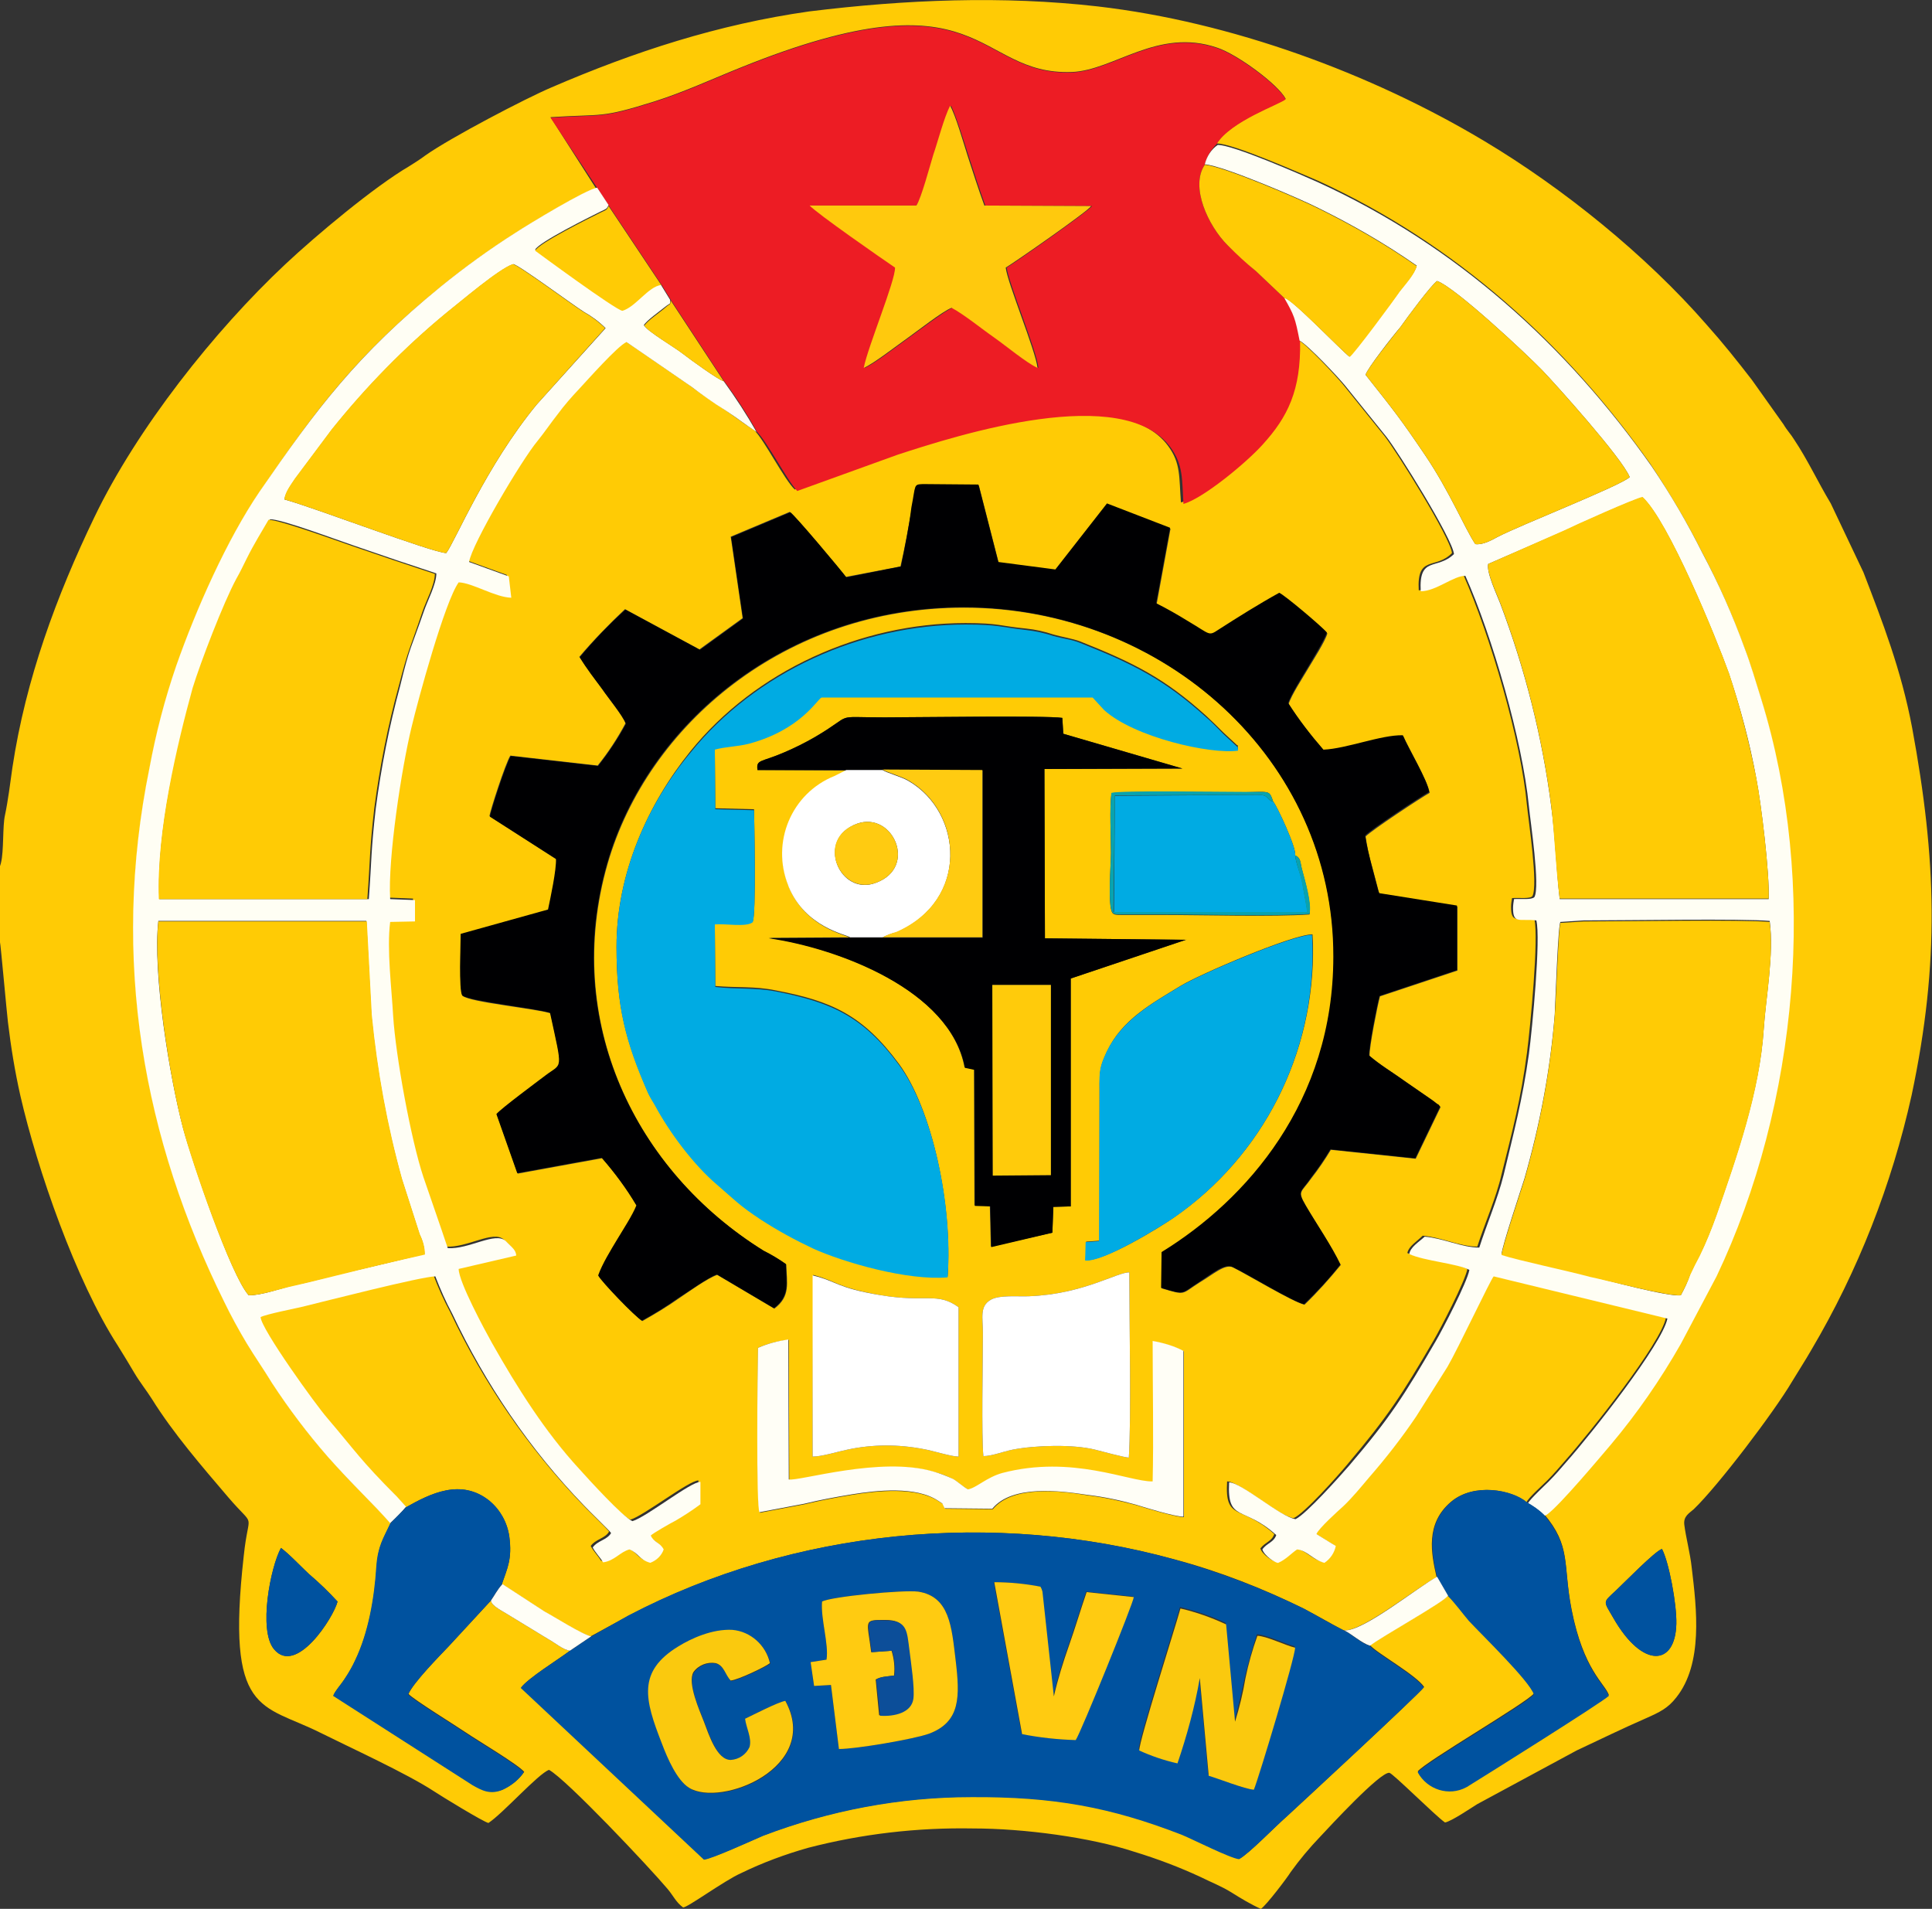 <?xml version="1.0" encoding="utf-8"?>
<svg width="61px" height="60.263px" viewBox="0 0 61 60.263" version="1.1" xmlns:xlink="http://www.w3.org/1999/xlink" xmlns="http://www.w3.org/2000/svg">
  <rect x="0" y="0" width="61" height="60.263" fill="#333333" stroke="none"/>
  <g id="logo-cong-doan">
    <g id="Group" transform="translate(0 0.002)">
      <path d="M23.933 42.551C24.246 42.41 24.576 42.332 24.905 42.3L24.92 46.72C25.25 46.798 27.82 45.983 29.481 46.469C29.701 46.516 29.904 46.595 30.108 46.705C30.249 46.783 30.453 46.971 30.578 47.034C30.829 46.987 31.158 46.657 31.66 46.516C33.854 45.952 35.672 46.814 36.409 46.783C36.44 45.482 36.409 43.711 36.409 42.347C36.738 42.41 37.067 42.504 37.38 42.661L37.38 47.896C37.13 47.896 36.189 47.614 35.892 47.52C35.374 47.378 34.857 47.269 34.34 47.206C33.509 47.065 31.973 46.877 31.346 47.645L29.842 47.629C29.716 47.425 29.857 47.535 29.638 47.394C28.933 46.924 27.679 47.065 26.911 47.19C26.347 47.284 25.923 47.363 25.406 47.488L23.996 47.755C23.886 47.614 23.933 43.256 23.933 42.551L23.933 42.551L23.933 42.551ZM31.049 45.968C31.315 45.968 31.66 45.827 31.973 45.764C32.694 45.623 33.885 45.592 34.575 45.764C34.763 45.811 35.515 46.015 35.641 46.015C35.719 44.871 35.657 41.642 35.657 40.169C35.28 40.153 34.199 40.858 32.49 40.921C32.146 40.937 31.55 40.874 31.284 41.031C30.923 41.234 31.033 41.595 31.033 42.081C31.033 42.974 30.986 45.357 31.049 45.968L31.049 45.968L31.049 45.968ZM25.673 40.247L25.657 45.983C25.955 45.983 26.441 45.827 26.754 45.764C27.553 45.592 28.368 45.592 29.168 45.748C29.45 45.795 30.03 45.983 30.265 45.983L30.265 41.266C29.591 40.78 29.23 41.125 27.82 40.89C26.394 40.639 26.441 40.451 25.673 40.247L25.673 40.247L25.673 40.247ZM34.716 34.417C34.716 33.79 34.732 33.664 34.951 33.194C35.421 32.191 36.346 31.69 37.271 31.125C37.851 30.765 40.813 29.495 41.44 29.495L41.456 29.825C41.518 33.257 39.873 36.501 37.051 38.445C36.628 38.742 34.842 39.84 34.277 39.777L34.293 39.197L34.716 39.166L34.716 34.417L34.716 34.417L34.716 34.417ZM40.202 25.311C40.296 25.389 40.954 26.799 40.891 27.003C41.079 27.082 41.048 27.223 41.111 27.458C41.205 27.818 41.408 28.524 41.346 28.868C40.249 28.947 37.945 28.884 36.628 28.884L35.421 28.884C35.249 28.884 35.186 28.884 35.124 28.821C34.967 28.602 35.077 27.301 35.077 26.925C35.077 26.392 35.029 25.53 35.092 25.044C35.359 24.966 38.431 25.013 39.136 25.013C40.123 24.997 40.061 24.919 40.202 25.311L40.202 25.311L40.202 25.311ZM26.848 29.589L24.262 29.605C26.425 29.919 29.998 31.235 30.453 33.696L30.751 33.758L30.766 38.053L31.252 38.069L31.284 39.354L33.227 38.915L33.258 38.1L33.807 38.084L33.807 30.89L37.443 29.668L32.992 29.621L32.976 24.276L37.334 24.261L33.572 23.163L33.541 22.662C33.039 22.583 28.807 22.646 27.93 22.646C26.221 22.646 27.036 22.505 25.72 23.273C25.422 23.445 25.108 23.602 24.779 23.743C24.027 24.072 23.87 23.963 23.917 24.308L26.738 24.323L26.362 24.511C24.999 25.06 24.356 26.611 24.905 27.975C24.905 27.991 24.92 28.006 24.92 28.022C25.453 29.292 26.707 29.511 26.848 29.605L26.848 29.589L26.848 29.589ZM19.466 29.887C19.466 27.567 20.453 25.389 21.801 23.712C23.855 21.173 27.177 19.668 30.484 19.668C31.55 19.668 31.566 19.762 32.397 19.841C32.694 19.872 32.976 19.935 33.258 20.029C33.525 20.107 33.854 20.154 34.105 20.248C35.797 20.922 36.769 21.408 38.086 22.599C38.258 22.756 38.462 22.96 38.619 23.116L39.042 23.508C39.089 23.571 39.073 23.43 39.089 23.649C38.211 23.775 35.782 23.242 34.857 22.364L34.497 21.988L25.939 21.988C25.798 22.051 25.281 23.007 23.651 23.445C23.29 23.54 22.914 23.54 22.569 23.634L22.585 25.514L23.808 25.546C23.808 25.64 23.886 28.962 23.761 29.088C23.541 29.244 22.898 29.119 22.569 29.151L22.585 31.125C23.275 31.188 23.823 31.125 24.497 31.266C26.237 31.596 27.24 32.034 28.384 33.586C29.419 34.997 30.077 38.006 29.92 40.294C28.635 40.404 26.629 39.824 25.673 39.385C25.093 39.119 24.544 38.821 24.027 38.476C23.322 38.022 23.196 37.849 22.632 37.363C21.911 36.752 21.143 35.733 20.673 34.855C20.61 34.746 20.516 34.605 20.453 34.464C19.764 32.881 19.466 31.799 19.466 29.887L19.466 29.887L19.466 29.887ZM28.431 17.881C28.572 17.27 28.682 16.643 28.792 16.048C28.933 15.327 28.854 15.327 29.152 15.311L30.907 15.327L31.534 17.772L33.337 18.007L34.967 15.922L36.957 16.69L36.519 19.073C36.863 19.245 37.192 19.433 37.522 19.637C38.227 20.06 38.164 20.107 38.493 19.903C39.105 19.512 39.779 19.073 40.39 18.744C40.562 18.806 41.722 19.794 41.91 19.997C41.832 20.264 41.456 20.844 41.299 21.11C41.142 21.377 40.766 21.956 40.688 22.223C41.017 22.74 41.393 23.226 41.8 23.696C42.537 23.665 43.618 23.226 44.308 23.242C44.496 23.665 45.076 24.637 45.139 25.029C44.904 25.154 43.289 26.22 43.117 26.408C43.164 26.721 43.227 27.035 43.321 27.348L43.54 28.179C43.54 28.179 43.556 28.194 43.556 28.226L46.016 28.618L46.016 30.64L43.571 31.454C43.493 31.737 43.227 33.084 43.242 33.335C43.587 33.633 43.979 33.852 44.355 34.135L45.217 34.73C45.264 34.761 45.311 34.793 45.358 34.84C45.452 34.918 45.389 34.855 45.484 34.95L44.7 36.58L42.02 36.297C41.832 36.611 41.628 36.909 41.408 37.191C41.079 37.661 40.954 37.583 41.236 38.069C41.565 38.633 42.051 39.354 42.333 39.934C41.973 40.373 41.597 40.796 41.189 41.188C40.829 41.109 39.402 40.247 38.932 40.012C38.681 39.887 38.305 40.231 37.882 40.482C37.286 40.858 37.459 40.905 36.675 40.67L36.691 39.542C39.371 37.896 42.114 34.793 42.114 30.216C42.13 23.963 36.738 19.182 30.437 19.182C24.795 19.182 20.453 22.881 19.184 27.27C17.758 32.238 20.062 36.971 24.121 39.495C24.372 39.62 24.607 39.761 24.826 39.918C24.842 40.514 24.967 40.921 24.45 41.313L22.648 40.247C22.35 40.341 21.723 40.796 21.441 40.984C21.065 41.25 20.673 41.485 20.281 41.705C20.077 41.579 18.996 40.467 18.902 40.279C19.027 39.918 19.325 39.479 19.497 39.15C19.67 38.821 19.983 38.382 20.109 38.069C19.795 37.536 19.435 37.034 19.012 36.564L16.347 37.05L15.689 35.185C15.83 35.012 16.974 34.166 17.241 33.962C17.773 33.555 17.789 33.868 17.382 31.987C16.864 31.831 14.858 31.642 14.607 31.439C14.498 31.251 14.545 29.84 14.56 29.495L17.319 28.727C17.397 28.351 17.585 27.474 17.57 27.129L15.454 25.765C15.469 25.608 15.955 24.104 16.112 23.853L18.87 24.166C19.2 23.759 19.497 23.304 19.748 22.834C19.67 22.599 19.168 21.988 19.012 21.753C18.776 21.408 18.51 21.063 18.291 20.734C18.745 20.201 19.231 19.7 19.733 19.229L22.084 20.499L23.447 19.512L23.071 16.941L24.936 16.157C25.077 16.252 26.535 17.991 26.707 18.211L28.431 17.881L28.431 17.881L28.431 17.881ZM12.821 47.582C13.573 47.159 14.545 46.657 15.454 47.378C15.799 47.676 16.018 48.068 16.081 48.507C16.175 49.228 16.018 49.51 15.846 50.011C15.861 50.011 15.861 50.011 15.877 50.027L17.178 50.873C17.444 51.03 18.385 51.61 18.651 51.657L19.858 50.999C25.061 48.272 31.393 47.66 37.083 49.228C38.493 49.604 39.857 50.137 41.158 50.779C41.612 51.015 42.004 51.25 42.427 51.469C43.023 51.516 44.763 50.09 45.358 49.792C45.186 49.04 44.998 48.099 45.813 47.41C46.534 46.798 47.74 47.034 48.195 47.425C48.258 47.284 48.712 46.877 48.838 46.752C49.073 46.516 49.229 46.328 49.433 46.093C50.185 45.247 52.458 42.394 52.599 41.595L47.114 40.263C47.035 40.341 45.985 42.567 45.656 43.115L44.669 44.683C44.214 45.357 43.712 45.999 43.164 46.61C42.913 46.908 42.631 47.237 42.349 47.52C42.192 47.676 41.565 48.24 41.503 48.397L42.114 48.773C42.067 48.993 41.941 49.181 41.753 49.306C41.393 49.212 41.205 48.914 40.891 48.883C40.688 49.008 40.547 49.212 40.296 49.306C40.217 49.306 39.857 49.087 39.794 48.883C39.951 48.679 40.155 48.664 40.233 48.428C39.183 47.488 38.666 48.037 38.744 46.767C39.136 46.767 40.374 47.864 40.844 47.927C41.189 47.77 42.224 46.61 42.537 46.234C43.806 44.73 44.261 44.04 45.264 42.316C45.468 41.971 46.267 40.435 46.33 40.059C45.969 39.855 44.904 39.761 44.434 39.557C44.48 39.338 44.731 39.197 44.919 39.009C45.499 39.056 46.095 39.354 46.643 39.354C46.879 38.617 47.239 37.818 47.411 37.066C47.756 35.686 48.023 34.683 48.211 33.241C48.32 32.41 48.587 29.589 48.446 29.025C47.913 28.978 47.709 29.151 47.709 28.633C47.709 28.539 47.725 28.445 47.74 28.351C47.96 28.335 48.305 28.383 48.383 28.288C48.571 27.944 48.258 25.906 48.211 25.42C48.023 23.367 47.051 20.06 46.205 18.148C45.828 18.132 45.28 18.634 44.794 18.634C44.731 17.505 45.327 17.991 45.844 17.458C45.797 16.972 44.073 14.214 43.712 13.759L42.412 12.145C42.208 11.894 41.252 10.86 40.97 10.719C41.017 12.271 40.578 13.117 39.794 13.979C39.293 14.543 37.913 15.687 37.286 15.86C37.224 15.06 37.286 14.621 36.879 14.073C35.374 12.035 30.218 13.665 28.259 14.308L25.093 15.452C24.764 15.139 24.137 13.9 23.823 13.587C23.447 13.352 23.181 13.133 22.805 12.882C22.491 12.678 22.037 12.364 21.77 12.161L19.717 10.75C19.435 10.876 18.463 11.957 18.228 12.223C17.993 12.49 17.758 12.756 17.538 13.039C17.35 13.289 17.115 13.618 16.911 13.869C16.41 14.48 14.827 17.145 14.748 17.693L16.002 18.148L16.081 18.822C15.563 18.806 14.842 18.352 14.419 18.336C13.98 18.947 13.134 22.051 12.93 22.913C12.633 24.198 12.178 27.05 12.256 28.335L13.04 28.367L13.04 29.041L12.256 29.056C12.147 29.919 12.303 31.172 12.351 32.019C12.429 33.288 12.915 35.937 13.306 37.112C13.573 37.912 13.824 38.617 14.075 39.354C14.748 39.401 15.579 38.821 15.908 39.134C16.128 39.338 16.206 39.401 16.237 39.589L14.419 40.012C14.435 40.419 15.25 41.971 15.469 42.347C16.284 43.758 17.162 45.153 18.228 46.328C18.494 46.626 19.607 47.864 19.905 47.974C20.328 47.849 21.754 46.736 22.052 46.736L22.052 47.441C21.801 47.629 21.535 47.802 21.268 47.958C21.127 48.052 20.579 48.35 20.485 48.428C20.579 48.664 20.767 48.632 20.892 48.867C20.814 49.071 20.657 49.228 20.469 49.291C20.14 49.212 20.109 48.993 19.811 48.867C19.513 48.946 19.341 49.228 18.98 49.275C18.886 49.118 18.73 48.961 18.651 48.805C18.808 48.585 19.106 48.57 19.231 48.35C19.2 48.287 18.494 47.614 18.369 47.472C16.661 45.686 15.266 43.648 14.216 41.423C14.012 41.046 13.839 40.655 13.683 40.247C13.259 40.247 10.14 41.046 9.498 41.203C9.232 41.266 8.354 41.438 8.166 41.532C8.181 41.908 9.921 44.322 10.266 44.714C11.175 45.78 11.316 46.046 12.46 47.19L12.821 47.582L12.821 47.582Z" id="Hình-dạng" fill="#FFCB05" fill-rule="evenodd" stroke="none" />
      <path d="M52.474 48.899C52.693 49.306 52.944 50.638 52.928 51.265C52.897 52.598 51.862 52.692 50.938 51.077C50.624 50.529 50.593 50.607 51.016 50.215C51.267 49.98 52.254 48.961 52.474 48.899L52.474 48.899ZM10.658 50.56C10.532 51.062 9.357 52.911 8.652 52.065C8.15 51.469 8.542 49.463 8.871 48.867C9.169 49.087 9.42 49.385 9.764 49.698C10.078 49.965 10.376 50.247 10.658 50.56L10.658 50.56L10.658 50.56ZM38.415 4.528C38.854 3.807 40.421 3.274 40.593 3.117C40.358 2.663 39.057 1.707 38.431 1.503C36.55 0.86 35.171 2.224 33.838 2.271C30.735 2.381 31.143 -1.005 23.384 2.13C22.522 2.475 21.613 2.898 20.673 3.196C18.933 3.744 19.059 3.588 17.381 3.697L18.823 5.954C18.479 6.001 16.645 7.114 16.237 7.38C15.422 7.898 14.623 8.478 13.871 9.089C11.269 11.205 9.999 12.882 8.213 15.515C7.178 17.035 6.207 19.229 5.58 21.016C5.219 22.066 4.937 23.148 4.733 24.245C3.495 30.326 4.561 35.984 7.1 41.109C7.288 41.501 7.57 42.018 7.805 42.41C8.072 42.849 8.338 43.225 8.605 43.664C9.137 44.479 9.717 45.247 10.36 45.983C11.144 46.892 11.771 47.441 12.335 48.084C12.115 48.554 11.943 48.789 11.896 49.447C11.833 50.435 11.645 51.532 11.222 52.41C11.128 52.613 11.018 52.801 10.893 52.989C10.783 53.162 10.579 53.381 10.532 53.522L14.937 56.343C15.219 56.5 15.485 56.657 15.893 56.484C16.159 56.359 16.394 56.171 16.551 55.936C16.378 55.717 15.062 54.933 14.717 54.698C14.419 54.494 13.024 53.632 12.899 53.475C13.056 53.115 13.855 52.3 14.184 51.955L15.501 50.529C15.516 50.701 15.893 50.873 16.034 50.968L17.319 51.751C17.523 51.861 17.773 52.08 17.993 52.112C17.617 52.394 16.676 52.974 16.457 53.272L22.24 58.694C22.475 58.679 23.776 58.083 24.105 57.942C26.206 57.143 28.431 56.72 30.688 56.72C33.274 56.704 35.077 57.033 37.334 57.911C37.678 58.052 38.854 58.647 39.136 58.679C39.449 58.506 40.264 57.66 40.625 57.346C41.017 56.986 44.794 53.491 44.966 53.256C44.716 52.88 43.477 52.19 43.258 51.939C43.556 51.688 45.625 50.544 45.719 50.356C45.938 50.576 46.189 50.92 46.377 51.14C46.831 51.626 48.273 53.021 48.43 53.46C48.226 53.742 45.013 55.607 44.763 55.92C45.06 56.469 45.75 56.688 46.299 56.391C46.33 56.375 46.361 56.359 46.377 56.343C46.863 56.046 50.624 53.695 50.797 53.507C50.671 53.146 49.997 52.723 49.621 50.811C49.339 49.369 49.621 48.82 48.744 47.786L48.806 47.755C49.198 47.488 50.546 45.874 50.828 45.545C51.659 44.557 52.395 43.492 53.038 42.363L54.166 40.231C56.753 34.793 57.38 27.818 55.577 22.003C55.405 21.455 55.248 20.906 55.044 20.373C54.668 19.339 54.229 18.352 53.712 17.38C53.242 16.44 52.693 15.53 52.113 14.653C49.417 10.829 45.954 7.694 41.612 5.703C41.126 5.5 38.901 4.512 38.415 4.528L38.415 4.528L38.415 4.528ZM0 27.332L0 29.746C0.016 29.762 0.219 32.019 0.251 32.27C0.345 33.053 0.47 33.821 0.643 34.589C1.175 36.909 2.398 40.435 3.715 42.473C3.903 42.77 4.059 43.037 4.247 43.35C4.404 43.617 4.639 43.915 4.796 44.165C5.47 45.247 6.379 46.297 7.194 47.253C8.103 48.319 7.852 47.614 7.696 49.118C7.131 54.165 8.26 53.773 10.109 54.698C11.018 55.152 12.836 55.983 13.698 56.547C13.934 56.704 15.266 57.519 15.422 57.55C15.893 57.237 16.99 55.999 17.334 55.873C17.883 56.171 20.5 58.945 21.08 59.635C21.253 59.839 21.347 60.058 21.566 60.215C21.676 60.246 22.867 59.368 23.4 59.133C24.074 58.804 24.795 58.538 25.516 58.334C27.209 57.895 28.964 57.691 30.719 57.723C32.334 57.723 34.434 58.005 35.813 58.459C36.534 58.679 37.239 58.945 37.913 59.259C38.258 59.431 38.556 59.541 38.885 59.745C39.183 59.933 39.496 60.121 39.81 60.262C39.982 60.152 40.656 59.259 40.75 59.102C41.032 58.71 41.346 58.334 41.691 57.974C41.957 57.691 43.587 55.92 43.869 55.967C43.979 55.983 45.343 57.346 45.625 57.535C45.844 57.488 46.44 57.08 46.643 56.955L49.778 55.262C50.546 54.901 51.22 54.572 51.972 54.243C52.395 54.055 52.662 53.93 52.928 53.585C53.775 52.519 53.571 50.795 53.414 49.494C53.367 49.04 53.226 48.523 53.179 48.131C53.148 47.864 53.336 47.77 53.477 47.645C54.245 46.908 56.016 44.573 56.58 43.617C56.768 43.303 57.003 42.943 57.191 42.614C58.665 40.122 59.73 37.395 60.357 34.573C61.251 30.357 61.141 27.129 60.373 22.975C60.028 21.142 59.433 19.621 58.837 18.07L57.803 15.891C57.38 15.186 57.082 14.527 56.643 13.869C56.549 13.712 56.423 13.587 56.314 13.399L55.311 11.988C54.825 11.361 54.402 10.829 53.884 10.249C51.972 8.054 49.355 5.939 46.863 4.45C43.274 2.302 38.854 0.688 34.669 0.202C31.66 -0.143 28.604 -0.017 25.547 0.359C22.679 0.766 20.03 1.628 17.413 2.757C16.598 3.102 14.231 4.34 13.432 4.904C13.244 5.045 13.087 5.139 12.915 5.249C11.818 5.892 9.999 7.412 9.012 8.337C6.771 10.437 4.326 13.524 2.978 16.33C1.787 18.806 0.815 21.424 0.392 24.229C0.329 24.684 0.251 25.295 0.157 25.734C0.078 26.079 0.125 26.862 0.031 27.238C0.031 27.254 0.016 27.285 0.016 27.285C0.016 27.285 0.016 27.317 0 27.332L0 27.332Z" id="Hình-dạng" fill="#FFCB05" fill-rule="evenodd" stroke="none" />
      <path d="M28.933 6.487C29.105 6.252 29.372 5.249 29.497 4.888C29.638 4.481 29.842 3.697 30.03 3.337C30.186 3.65 30.453 4.512 30.578 4.904C30.751 5.437 30.923 5.97 31.111 6.487L34.481 6.503C34.403 6.644 32.052 8.29 31.785 8.446C31.832 8.901 32.741 11.095 32.788 11.612C32.428 11.456 31.785 10.923 31.425 10.656C31.017 10.358 30.484 9.935 30.077 9.716C29.826 9.81 28.948 10.484 28.682 10.672C28.369 10.891 27.585 11.503 27.303 11.612C27.444 10.954 28.306 8.854 28.29 8.446C27.851 8.148 25.845 6.754 25.594 6.487L28.933 6.487L28.933 6.487ZM18.87 5.954L19.231 6.503L20.892 8.995L21.19 9.481L22.867 12.035C23.243 12.537 23.588 13.07 23.902 13.634C24.215 13.932 24.858 15.17 25.171 15.499L28.337 14.355C30.296 13.713 35.453 12.082 36.957 14.12C37.365 14.684 37.318 15.123 37.365 15.907C37.992 15.734 39.371 14.59 39.873 14.026C40.656 13.164 41.079 12.318 41.048 10.766C40.907 10.029 40.876 9.951 40.562 9.418L39.653 8.556C39.324 8.274 39.073 8.039 38.76 7.741C38.148 7.13 37.569 5.892 38.039 5.202C38.102 4.951 38.227 4.732 38.415 4.544C38.854 3.823 40.421 3.29 40.593 3.133C40.358 2.679 39.058 1.722 38.431 1.519C36.55 0.876 35.171 2.24 33.838 2.287C30.735 2.396 31.143 -0.989 23.384 2.146C22.522 2.49 21.613 2.914 20.673 3.211C18.933 3.76 19.059 3.603 17.382 3.713L18.87 5.954L18.87 5.954Z" id="Hình-dạng" fill="#ED1C24" fill-rule="evenodd" stroke="none" />
      <path d="M28.447 17.881L26.723 18.226C26.55 17.991 25.093 16.252 24.952 16.173L23.087 16.957L23.463 19.527L22.099 20.515L19.748 19.245C19.231 19.715 18.745 20.217 18.306 20.75C18.51 21.095 18.776 21.439 19.027 21.768C19.184 22.003 19.686 22.615 19.764 22.85C19.513 23.32 19.215 23.759 18.886 24.182L16.128 23.869C15.971 24.119 15.485 25.624 15.469 25.781L17.554 27.113C17.57 27.458 17.382 28.335 17.303 28.712L14.545 29.48C14.545 29.825 14.482 31.235 14.592 31.423C14.842 31.611 16.849 31.815 17.366 31.972C17.773 33.852 17.758 33.539 17.225 33.947C16.958 34.15 15.814 34.997 15.673 35.169L16.331 37.034L18.996 36.548C19.403 37.018 19.779 37.52 20.093 38.053C19.968 38.366 19.67 38.821 19.482 39.134C19.294 39.448 19.012 39.902 18.886 40.263C18.98 40.451 20.046 41.564 20.265 41.689C20.673 41.47 21.049 41.234 21.425 40.968C21.707 40.796 22.334 40.341 22.632 40.231L24.434 41.297C24.952 40.905 24.826 40.498 24.811 39.902C24.591 39.746 24.356 39.605 24.105 39.479C20.046 36.956 17.742 32.222 19.168 27.254C20.422 22.866 24.779 19.167 30.422 19.167C36.722 19.167 42.114 23.963 42.098 30.201C42.098 34.777 39.355 37.88 36.675 39.526L36.66 40.655C37.443 40.89 37.271 40.843 37.866 40.467C38.274 40.2 38.666 39.871 38.916 39.996C39.387 40.216 40.813 41.093 41.173 41.172C41.581 40.78 41.973 40.357 42.318 39.918C42.051 39.338 41.55 38.617 41.22 38.053C40.938 37.567 41.064 37.661 41.393 37.175C41.612 36.893 41.816 36.595 42.004 36.282L44.684 36.564L45.468 34.934C45.389 34.824 45.452 34.903 45.343 34.824C45.28 34.777 45.248 34.746 45.201 34.715L44.339 34.119C43.963 33.852 43.571 33.617 43.227 33.32C43.211 33.069 43.477 31.721 43.556 31.439L46.001 30.624L46.001 28.586L43.54 28.194C43.54 28.163 43.524 28.132 43.524 28.147L43.305 27.317C43.227 27.003 43.148 26.69 43.101 26.376C43.274 26.188 44.888 25.122 45.123 24.997C45.06 24.605 44.465 23.634 44.292 23.21C43.603 23.195 42.521 23.634 41.785 23.665C41.377 23.195 41.001 22.709 40.672 22.192C40.75 21.941 41.126 21.345 41.283 21.079C41.44 20.812 41.8 20.233 41.894 19.966C41.722 19.762 40.547 18.775 40.39 18.712C39.763 19.057 39.089 19.48 38.478 19.872C38.148 20.091 38.227 20.029 37.506 19.605C37.177 19.402 36.848 19.214 36.503 19.041L36.942 16.659L34.951 15.891L33.321 17.976L31.519 17.74L30.892 15.295L29.136 15.28C28.839 15.295 28.917 15.295 28.776 16.016C28.698 16.643 28.572 17.27 28.447 17.881L28.447 17.881Z" id="Hình-dạng" fill="#000002" fill-rule="evenodd" stroke="none" />
      <path d="M23.525 54.259C23.792 54.134 24.529 53.742 24.811 53.71C25.939 55.811 22.773 57.08 21.77 56.453C21.394 56.218 21.096 55.544 20.908 55.043C20.375 53.663 20.124 52.786 21.441 51.986C21.848 51.736 22.507 51.438 23.134 51.469C23.713 51.532 24.199 51.955 24.325 52.519C24.152 52.645 23.29 53.052 23.087 53.068C22.914 52.895 22.883 52.613 22.616 52.519C22.35 52.472 22.084 52.566 21.911 52.801C21.692 53.146 22.115 54.04 22.24 54.369C22.397 54.776 22.648 55.575 23.087 55.575C23.337 55.56 23.573 55.403 23.682 55.168C23.761 54.87 23.573 54.557 23.541 54.275L23.525 54.259L23.525 54.259ZM39.59 56.5C39.308 56.485 38.446 56.14 38.148 56.014L37.866 52.927C37.694 53.836 37.459 54.745 37.161 55.623C36.754 55.529 36.346 55.403 35.954 55.215C35.954 54.902 37.083 51.359 37.255 50.733C37.757 50.858 38.243 51.015 38.697 51.234L38.979 54.306C39.105 53.852 39.214 53.397 39.308 52.927C39.418 52.472 39.543 52.033 39.684 51.594C39.951 51.594 40.562 51.892 40.876 51.971C40.891 52.316 39.747 56.046 39.59 56.5L39.59 56.5L39.59 56.5ZM25.955 50.56C25.908 51.109 26.174 51.908 26.096 52.394L25.594 52.472L25.704 53.224L26.237 53.193L26.488 55.215C27.036 55.215 28.87 54.902 29.34 54.729C30.328 54.353 30.312 53.569 30.171 52.394C30.046 51.359 29.983 50.403 28.995 50.247C28.525 50.184 26.237 50.403 25.955 50.56L25.955 50.56L25.955 50.56ZM31.378 49.949C31.864 49.949 32.349 49.996 32.835 50.09C32.882 50.168 32.851 50.09 32.898 50.231L33.258 53.538C33.384 52.989 33.556 52.441 33.744 51.908C33.932 51.375 34.105 50.795 34.293 50.247L35.782 50.403C35.782 50.56 34.105 54.698 33.948 54.917C33.384 54.917 32.82 54.855 32.255 54.729L31.378 49.949L31.378 49.949L31.378 49.949ZM18.651 51.673L17.977 52.127C17.601 52.41 16.661 52.989 16.441 53.287L22.225 58.71C22.46 58.694 23.761 58.099 24.09 57.958C26.19 57.158 28.416 56.735 30.672 56.735C33.258 56.72 35.061 57.049 37.318 57.926C37.663 58.068 38.838 58.663 39.12 58.694C39.434 58.522 40.249 57.676 40.609 57.362C41.001 57.002 44.778 53.507 44.951 53.272C44.7 52.895 43.462 52.206 43.242 51.955C42.944 51.861 42.678 51.579 42.427 51.469C42.004 51.265 41.597 51.015 41.158 50.779C39.841 50.137 38.478 49.62 37.067 49.228C31.393 47.661 25.061 48.272 19.842 50.999L18.651 51.673L18.651 51.673Z" id="Hình-dạng" fill="#00529F" fill-rule="evenodd" stroke="none" />
      <path d="M19.466 29.887C19.466 31.799 19.748 32.881 20.453 34.495C20.516 34.636 20.61 34.777 20.673 34.887C21.143 35.765 21.911 36.783 22.632 37.395C23.196 37.88 23.337 38.053 24.027 38.507C24.56 38.852 25.108 39.15 25.673 39.416C26.644 39.855 28.651 40.435 29.92 40.325C30.093 38.053 29.434 35.028 28.384 33.617C27.24 32.066 26.237 31.642 24.497 31.298C23.823 31.172 23.275 31.235 22.585 31.157L22.569 29.182C22.898 29.151 23.541 29.276 23.761 29.119C23.886 29.009 23.808 25.687 23.808 25.577L22.585 25.546L22.569 23.665C22.898 23.571 23.29 23.571 23.651 23.477C25.281 23.038 25.798 22.082 25.939 22.019L34.497 22.019L34.857 22.411C35.797 23.273 38.227 23.822 39.089 23.696C39.073 23.492 39.089 23.618 39.042 23.555L38.619 23.163C38.462 23.007 38.258 22.787 38.086 22.646C36.769 21.455 35.797 20.969 34.105 20.295C33.838 20.185 33.525 20.154 33.258 20.076C32.976 19.982 32.679 19.919 32.397 19.888C31.566 19.794 31.534 19.715 30.484 19.715C27.177 19.715 23.855 21.22 21.801 23.759C20.453 25.373 19.466 27.567 19.466 29.887L19.466 29.887Z" id="Hình-dạng" fill="#00ABE3" fill-rule="evenodd" stroke="none" />
      <path d="M7.852 40.89C7.288 40.263 6.066 36.658 5.783 35.623C5.36 34.041 4.812 30.702 5 29.072L11.567 29.072L11.723 32.034C11.896 33.79 12.209 35.514 12.68 37.206L13.244 38.962C13.338 39.15 13.401 39.369 13.401 39.589C12.492 39.808 11.582 40.028 10.626 40.247C10.172 40.357 9.749 40.482 9.263 40.576C8.887 40.67 8.213 40.905 7.852 40.89L7.852 40.89L7.852 40.89ZM5.031 28.383C4.937 26.235 5.611 23.508 6.128 21.706C6.363 20.891 7.084 19.01 7.507 18.258C7.617 18.054 7.727 17.819 7.837 17.615C8.072 17.16 8.291 16.8 8.526 16.392C8.871 16.377 10.658 17.051 11.175 17.223C12.037 17.521 12.915 17.819 13.777 18.101C13.777 18.446 13.495 18.963 13.385 19.292C12.962 20.515 12.946 20.373 12.633 21.659C12.288 22.928 12.037 24.213 11.865 25.514C11.708 26.878 11.739 27.113 11.645 28.383L5.031 28.383L5.031 28.383L5.031 28.383ZM8.981 15.766C9.952 16.032 13.636 17.443 14.09 17.458C14.372 17.082 15.344 14.716 16.943 12.772L19.121 10.358C18.918 10.155 18.682 9.982 18.432 9.841C18.04 9.59 16.347 8.337 16.206 8.337C15.767 8.478 14.545 9.528 14.106 9.872C12.774 10.97 11.567 12.208 10.485 13.556L9.326 15.107C9.2 15.295 9.012 15.546 8.981 15.766L8.981 15.766L8.981 15.766ZM12.319 48.084C12.492 47.927 12.664 47.755 12.821 47.566L12.523 47.237C11.379 46.093 11.238 45.827 10.329 44.761C9.984 44.369 8.244 41.956 8.228 41.579C8.416 41.485 9.294 41.313 9.561 41.25C10.203 41.093 13.322 40.294 13.745 40.294C13.902 40.702 14.075 41.093 14.278 41.47C15.328 43.695 16.723 45.748 18.432 47.52C18.557 47.66 19.262 48.334 19.294 48.397C19.168 48.617 18.87 48.632 18.714 48.852C18.792 49.008 18.949 49.165 19.043 49.322C19.403 49.275 19.576 48.993 19.874 48.914C20.171 49.04 20.187 49.243 20.532 49.337C20.736 49.259 20.892 49.102 20.955 48.914C20.83 48.679 20.642 48.695 20.547 48.475C20.626 48.397 21.174 48.084 21.331 48.005C21.598 47.849 21.864 47.676 22.115 47.488L22.115 46.783C21.817 46.767 20.407 47.896 19.968 48.021C19.67 47.896 18.557 46.673 18.291 46.375C17.209 45.2 16.331 43.805 15.532 42.394C15.313 42.002 14.482 40.467 14.482 40.059L16.3 39.636C16.284 39.463 16.19 39.401 15.971 39.181C15.642 38.868 14.811 39.448 14.137 39.401C13.886 38.648 13.636 37.943 13.369 37.16C12.977 35.984 12.492 33.335 12.413 32.066C12.366 31.204 12.209 29.965 12.319 29.104L13.103 29.088L13.103 28.414L12.319 28.383C12.241 27.113 12.68 24.245 12.993 22.96C13.197 22.098 14.043 18.994 14.482 18.383C14.921 18.399 15.626 18.853 16.143 18.869L16.065 18.195L14.811 17.74C14.889 17.192 16.473 14.512 16.974 13.916C17.178 13.665 17.413 13.321 17.601 13.085C17.82 12.788 18.04 12.537 18.291 12.271C18.541 12.004 19.497 10.923 19.779 10.797L21.833 12.208C22.099 12.412 22.554 12.741 22.867 12.929C23.259 13.18 23.525 13.399 23.886 13.634C23.573 13.085 23.228 12.553 22.852 12.035C22.679 11.988 21.833 11.377 21.551 11.158C21.268 10.938 20.453 10.468 20.328 10.264C20.422 10.108 20.83 9.825 21.002 9.684C21.174 9.543 21.159 9.637 21.159 9.465L20.861 8.979C20.453 9.026 20.062 9.669 19.654 9.778C19.466 9.778 16.896 7.898 16.896 7.882C17.005 7.647 18.62 6.848 18.965 6.675C19.121 6.597 19.153 6.612 19.215 6.471L18.855 5.923C18.51 5.97 16.676 7.083 16.269 7.349C15.454 7.866 14.654 8.446 13.902 9.057C11.269 11.205 9.999 12.897 8.197 15.515C7.163 17.035 6.191 19.229 5.564 21.016C5.203 22.066 4.921 23.148 4.718 24.245C3.479 30.326 4.545 35.984 7.084 41.109C7.272 41.501 7.554 42.018 7.79 42.41C8.056 42.849 8.322 43.225 8.589 43.664C9.122 44.479 9.702 45.247 10.344 45.983C11.144 46.892 11.755 47.441 12.319 48.084L12.319 48.084Z" id="Hình-dạng" fill="#FFFEF4" fill-rule="evenodd" stroke="none" />
      <path d="M53.069 40.89C52.709 40.953 50.671 40.404 50.201 40.279C49.512 40.09 47.944 39.777 47.411 39.589C47.411 39.385 48.023 37.551 48.132 37.207C48.618 35.514 48.947 33.79 49.088 32.034C49.104 31.768 49.198 28.994 49.276 29.104L49.997 29.056C51.361 29.056 55.029 28.994 55.875 29.072C56.016 30.122 55.749 31.517 55.687 32.473C55.561 34.432 54.825 36.533 54.198 38.335C54.041 38.774 53.869 39.213 53.665 39.62C53.555 39.824 53.461 40.012 53.367 40.216C53.289 40.467 53.179 40.686 53.069 40.89L53.069 40.89L53.069 40.89ZM46.988 17.803L49.402 16.753C49.684 16.612 51.674 15.719 51.862 15.703C52.678 16.455 54.166 20.091 54.59 21.267C54.95 22.348 55.248 23.445 55.452 24.574C55.608 25.373 55.875 27.583 55.843 28.383L49.245 28.383C49.135 27.427 49.104 26.392 48.979 25.467C48.697 23.273 48.148 21.11 47.364 19.041C47.27 18.791 46.925 18.07 46.988 17.803L46.988 17.803L46.988 17.803ZM43.117 11.832C44.01 12.96 44.214 13.211 44.998 14.371C45.781 15.531 46.252 16.69 46.581 17.176C46.816 17.208 47.098 17.051 47.27 16.957C47.944 16.596 51.189 15.327 51.455 15.06C51.22 14.465 49.104 12.114 48.697 11.691C48.195 11.173 45.954 9.073 45.374 8.869C45.201 8.979 44.433 10.014 44.214 10.327C43.995 10.578 43.148 11.659 43.117 11.832L43.117 11.832L43.117 11.832ZM38.039 5.186C38.603 5.218 41.111 6.299 41.628 6.566C42.709 7.098 43.744 7.694 44.731 8.384C44.669 8.634 44.371 8.948 44.198 9.183C43.995 9.449 42.741 11.158 42.6 11.252C42.349 11.064 40.735 9.371 40.547 9.402C40.86 9.951 40.891 10.029 41.032 10.75C41.315 10.907 42.27 11.926 42.474 12.177L43.775 13.791C44.136 14.245 45.86 17.004 45.907 17.49C45.374 18.007 44.794 17.537 44.857 18.665C45.343 18.665 45.907 18.164 46.267 18.179C47.114 20.076 48.07 23.383 48.273 25.452C48.32 25.938 48.634 27.991 48.446 28.32C48.352 28.414 48.023 28.367 47.803 28.383C47.788 28.477 47.772 28.571 47.772 28.665C47.772 29.182 47.976 28.994 48.508 29.056C48.65 29.621 48.383 32.442 48.273 33.273C48.07 34.715 47.803 35.718 47.474 37.097C47.286 37.849 46.941 38.648 46.706 39.385C46.157 39.385 45.562 39.087 44.982 39.04C44.794 39.213 44.528 39.37 44.496 39.589C44.966 39.808 46.016 39.887 46.393 40.09C46.33 40.467 45.531 42.003 45.327 42.347C44.324 44.071 43.885 44.761 42.6 46.266C42.286 46.626 41.252 47.786 40.907 47.958C40.437 47.896 39.199 46.798 38.807 46.798C38.744 48.068 39.261 47.52 40.296 48.46C40.217 48.695 39.998 48.711 39.857 48.914C39.92 49.118 40.28 49.353 40.358 49.338C40.609 49.228 40.766 49.04 40.954 48.914C41.267 48.946 41.456 49.244 41.816 49.338C42.004 49.212 42.13 49.024 42.176 48.805L41.565 48.429C41.628 48.256 42.255 47.692 42.412 47.551C42.694 47.284 42.976 46.94 43.227 46.642C43.76 46.031 44.261 45.388 44.716 44.714L45.703 43.147C46.032 42.583 47.082 40.357 47.161 40.294L52.646 41.626C52.489 42.426 50.233 45.278 49.48 46.125C49.276 46.36 49.12 46.548 48.885 46.783C48.759 46.908 48.32 47.316 48.242 47.457C48.446 47.566 48.618 47.692 48.775 47.849L48.838 47.817C49.229 47.551 50.577 45.937 50.859 45.607C51.69 44.62 52.427 43.554 53.069 42.426L54.198 40.294C56.784 34.856 57.411 27.881 55.608 22.066C55.436 21.518 55.279 20.969 55.075 20.436C54.699 19.402 54.261 18.414 53.743 17.443C53.273 16.502 52.74 15.593 52.145 14.716C49.449 10.891 45.985 7.757 41.644 5.766C41.158 5.547 38.916 4.559 38.446 4.575C38.242 4.716 38.102 4.935 38.039 5.186L38.039 5.186L38.039 5.186Z" id="Hình-dạng" fill="#FFFEF4" fill-rule="evenodd" stroke="none" />
      <path d="M46.988 17.803C46.925 18.054 47.27 18.775 47.364 19.026C48.148 21.095 48.697 23.257 48.979 25.452C49.088 26.376 49.12 27.411 49.245 28.367L55.843 28.367C55.875 27.567 55.608 25.358 55.452 24.558C55.232 23.445 54.95 22.333 54.59 21.251C54.166 20.076 52.678 16.44 51.862 15.687C51.675 15.703 49.684 16.596 49.402 16.737L46.988 17.803L46.988 17.803Z" id="Hình-dạng" fill="#FFCB05" fill-rule="evenodd" stroke="none" />
      <path d="M53.069 40.89C53.179 40.686 53.289 40.467 53.367 40.247C53.461 40.043 53.555 39.855 53.665 39.651C53.869 39.228 54.041 38.805 54.198 38.366C54.825 36.564 55.561 34.479 55.687 32.505C55.749 31.549 56.016 30.154 55.875 29.104C55.044 29.025 51.377 29.088 49.997 29.088L49.276 29.135C49.214 29.009 49.12 31.784 49.088 32.066C48.947 33.821 48.618 35.545 48.132 37.238C48.023 37.583 47.411 39.416 47.411 39.62C47.944 39.793 49.512 40.122 50.201 40.31C50.671 40.404 52.693 40.937 53.069 40.89L53.069 40.89Z" id="Hình-dạng" fill="#FFCB05" fill-rule="evenodd" stroke="none" />
      <path d="M7.852 40.89C8.213 40.905 8.887 40.67 9.279 40.592C9.764 40.482 10.188 40.373 10.642 40.263C11.582 40.028 12.507 39.808 13.416 39.605C13.416 39.385 13.354 39.166 13.259 38.978L12.695 37.222C12.225 35.529 11.912 33.805 11.739 32.05L11.582 29.088L5 29.088C4.827 30.718 5.36 34.041 5.783 35.639C6.05 36.658 7.288 40.279 7.852 40.89L7.852 40.89Z" id="Hình-dạng" fill="#FFCB05" fill-rule="evenodd" stroke="none" />
      <path d="M5.015 28.383L11.598 28.383C11.692 27.113 11.661 26.878 11.818 25.514C11.99 24.213 12.241 22.928 12.586 21.674C12.915 20.405 12.93 20.53 13.338 19.308C13.448 18.979 13.73 18.461 13.73 18.117C12.868 17.834 11.99 17.537 11.128 17.239C10.626 17.067 8.824 16.408 8.479 16.408C8.244 16.816 8.025 17.16 7.79 17.631C7.696 17.819 7.586 18.054 7.46 18.273C7.053 19.026 6.332 20.906 6.081 21.721C5.595 23.492 4.937 26.235 5.015 28.383L5.015 28.383Z" id="Hình-dạng" fill="#FFCB05" fill-rule="evenodd" stroke="none" />
      <path d="M31.331 31.094L33.18 31.094L33.18 37.097L31.346 37.112L31.331 31.094L31.331 31.094L31.331 31.094ZM26.738 24.308L27.883 24.308L31.033 24.323L31.033 29.605L27.883 29.605L26.864 29.605L24.278 29.621C26.441 29.934 30.014 31.251 30.469 33.711L30.766 33.774L30.782 38.069L31.268 38.084L31.299 39.37L33.227 38.915L33.258 38.1L33.807 38.084L33.807 30.89L37.443 29.668L32.992 29.621L32.976 24.276L37.334 24.261L33.572 23.163L33.541 22.662C33.039 22.584 28.807 22.646 27.93 22.646C26.221 22.646 27.036 22.505 25.72 23.273C25.422 23.445 25.108 23.602 24.779 23.743C24.027 24.072 23.87 23.963 23.917 24.308L26.738 24.308L26.738 24.308Z" id="Hình-dạng" fill="#000002" fill-rule="evenodd" stroke="none" />
      <path d="M8.981 15.766C9.952 16.032 13.636 17.443 14.09 17.458C14.372 17.082 15.344 14.716 16.943 12.772L19.106 10.358C18.902 10.155 18.667 9.982 18.416 9.841C18.024 9.59 16.331 8.337 16.19 8.337C15.752 8.478 14.529 9.528 14.09 9.873C12.758 10.97 11.551 12.208 10.47 13.556L9.31 15.107C9.2 15.28 8.996 15.53 8.981 15.766L8.981 15.766Z" id="Hình-dạng" fill="#FFCB05" fill-rule="evenodd" stroke="none" />
      <path d="M34.716 34.417L34.7 39.181L34.277 39.213L34.262 39.793C34.826 39.855 36.612 38.742 37.036 38.46C39.857 36.517 41.518 33.273 41.44 29.84L41.424 29.511C40.797 29.511 37.835 30.78 37.255 31.141C36.346 31.69 35.421 32.207 34.935 33.21C34.732 33.664 34.7 33.774 34.716 34.417L34.716 34.417Z" id="Hình-dạng" fill="#00ABE3" fill-rule="evenodd" stroke="none" />
      <path d="M43.117 11.832C44.01 12.96 44.214 13.211 44.998 14.371C45.781 15.53 46.252 16.69 46.581 17.176C46.816 17.207 47.098 17.051 47.27 16.957C47.944 16.596 51.189 15.327 51.455 15.06C51.22 14.465 49.104 12.114 48.697 11.691C48.195 11.173 45.954 9.073 45.374 8.869C45.201 8.979 44.434 10.014 44.214 10.327C44.01 10.578 43.148 11.659 43.117 11.832L43.117 11.832Z" id="Hình-dạng" fill="#FFCB05" fill-rule="evenodd" stroke="none" />
      <path d="M45.374 49.792L45.719 50.388C45.938 50.607 46.189 50.952 46.377 51.171C46.831 51.657 48.273 53.052 48.43 53.491C48.226 53.773 45.013 55.638 44.763 55.952C45.06 56.5 45.75 56.72 46.299 56.422C46.33 56.406 46.361 56.391 46.377 56.375C46.863 56.077 50.609 53.726 50.797 53.538C50.671 53.178 49.997 52.754 49.621 50.842C49.339 49.4 49.621 48.852 48.744 47.817C48.587 47.66 48.399 47.535 48.211 47.425C47.756 47.034 46.549 46.798 45.828 47.41C45.013 48.099 45.201 49.04 45.374 49.792L45.374 49.792Z" id="Hình-dạng" fill="#00529F" fill-rule="evenodd" stroke="none" />
      <path d="M12.821 47.582C12.664 47.755 12.476 47.927 12.319 48.099C12.1 48.57 11.927 48.805 11.88 49.463C11.818 50.45 11.63 51.547 11.206 52.425C11.112 52.629 11.003 52.817 10.877 53.005C10.768 53.178 10.564 53.397 10.517 53.538L14.921 56.359C15.203 56.516 15.469 56.673 15.877 56.5C16.143 56.375 16.378 56.187 16.535 55.952C16.363 55.732 15.046 54.949 14.701 54.714C14.404 54.51 13.009 53.648 12.883 53.491C13.04 53.13 13.839 52.316 14.168 51.971L15.485 50.544C15.595 50.372 15.704 50.2 15.846 50.011C16.018 49.494 16.175 49.228 16.081 48.507C16.018 48.068 15.799 47.66 15.454 47.378C14.56 46.657 13.573 47.159 12.821 47.582L12.821 47.582Z" id="Hình-dạng" fill="#00529F" fill-rule="evenodd" stroke="none" />
      <path d="M28.933 6.487L25.563 6.487C25.814 6.754 27.82 8.148 28.259 8.446C28.274 8.854 27.397 10.954 27.271 11.612C27.553 11.502 28.337 10.891 28.651 10.672C28.917 10.484 29.779 9.81 30.046 9.716C30.453 9.935 30.986 10.374 31.393 10.656C31.77 10.923 32.412 11.456 32.757 11.612C32.71 11.095 31.801 8.916 31.754 8.446C32.02 8.29 34.387 6.644 34.45 6.503L31.08 6.487C30.892 5.97 30.719 5.437 30.547 4.904C30.422 4.512 30.171 3.635 29.998 3.337C29.81 3.697 29.607 4.481 29.466 4.888C29.356 5.249 29.089 6.252 28.933 6.487L28.933 6.487Z" id="Hình-dạng" fill="#FFC90D" fill-rule="evenodd" stroke="none" />
      <path d="M31.049 45.968C31.315 45.968 31.66 45.827 31.973 45.764C32.694 45.623 33.885 45.592 34.575 45.764C34.763 45.811 35.515 46.015 35.641 46.015C35.719 44.871 35.657 41.642 35.657 40.169C35.28 40.153 34.199 40.858 32.49 40.921C32.146 40.937 31.55 40.874 31.284 41.031C30.923 41.234 31.033 41.595 31.033 42.081C31.033 42.974 30.986 45.357 31.049 45.968L31.049 45.968Z" id="Hình-dạng" fill="#FFFFFF" fill-rule="evenodd" stroke="none" />
      <path d="M25.657 45.983C25.955 45.983 26.441 45.827 26.754 45.764C27.553 45.592 28.368 45.592 29.168 45.748C29.45 45.795 30.03 45.983 30.265 45.983L30.265 41.266C29.591 40.78 29.23 41.125 27.82 40.89C26.394 40.655 26.441 40.451 25.657 40.263L25.657 45.983L25.657 45.983Z" id="Hình-dạng" fill="#FFFFFF" fill-rule="evenodd" stroke="none" />
      <path d="M40.891 27.003C40.954 26.799 40.296 25.389 40.202 25.311C39.951 25.232 40.092 25.091 39.7 25.091L35.202 25.122L35.171 28.806L41.283 28.806C41.236 28.461 41.173 28.21 41.126 27.897C41.064 27.567 40.923 27.285 40.891 27.003L40.891 27.003Z" id="Hình-dạng" fill="#00ABE3" fill-rule="evenodd" stroke="none" />
      <path d="M23.933 42.551C23.917 43.256 23.87 47.629 23.98 47.739L25.39 47.472C25.908 47.347 26.331 47.269 26.895 47.175C27.679 47.049 28.917 46.908 29.622 47.378C29.826 47.52 29.701 47.394 29.826 47.614L31.331 47.629C31.958 46.861 33.494 47.065 34.324 47.19C34.857 47.253 35.374 47.363 35.876 47.504C36.174 47.598 37.098 47.88 37.365 47.88L37.365 42.645C37.067 42.488 36.738 42.394 36.393 42.332C36.393 43.679 36.425 45.451 36.393 46.767C35.657 46.783 33.854 45.921 31.644 46.501C31.143 46.642 30.829 46.971 30.563 47.018C30.437 46.955 30.234 46.767 30.093 46.689C29.889 46.595 29.685 46.516 29.466 46.454C27.804 45.968 25.234 46.767 24.905 46.705L24.889 42.285C24.576 42.332 24.246 42.41 23.933 42.551L23.933 42.551Z" id="Hình-dạng" fill="#FFFEF6" fill-rule="evenodd" stroke="none" />
      <path d="M27.068 26C28.196 25.608 28.98 27.379 27.663 27.865C26.519 28.32 25.72 26.486 27.068 26L27.068 26ZM26.848 29.589L27.867 29.589C28.008 29.527 28.149 29.464 28.306 29.433C30.625 28.414 30.39 25.64 28.682 24.652C28.478 24.527 27.961 24.386 27.867 24.308L26.723 24.308L26.347 24.496C24.983 25.044 24.34 26.596 24.889 27.959C24.889 27.975 24.905 27.991 24.905 28.006C25.438 29.276 26.707 29.495 26.848 29.589L26.848 29.589L26.848 29.589Z" id="Hình-dạng" fill="#FFFFFF" fill-rule="evenodd" stroke="none" />
      <path d="M40.562 9.418C40.735 9.387 42.365 11.079 42.615 11.267C42.756 11.173 44.01 9.481 44.198 9.199C44.386 8.963 44.669 8.65 44.731 8.399C43.744 7.71 42.709 7.114 41.628 6.581C41.111 6.315 38.603 5.233 38.039 5.202C37.569 5.892 38.148 7.13 38.76 7.741C39.073 8.054 39.324 8.29 39.653 8.556L40.562 9.418L40.562 9.418Z" id="Hình-dạng" fill="#FFCB05" fill-rule="evenodd" stroke="none" />
      <path d="M39.59 56.5C39.763 56.061 40.891 52.316 40.891 52.018C40.578 51.939 39.967 51.642 39.7 51.642C39.543 52.08 39.418 52.519 39.324 52.974C39.246 53.444 39.136 53.898 38.995 54.353L38.713 51.281C38.242 51.062 37.757 50.889 37.271 50.779C37.098 51.406 35.97 54.933 35.97 55.262C36.346 55.434 36.754 55.575 37.177 55.669C37.475 54.792 37.725 53.883 37.882 52.974L38.164 56.061C38.446 56.14 39.308 56.484 39.59 56.5L39.59 56.5Z" id="Hình-dạng" fill="#FAC90E" fill-rule="evenodd" stroke="none" />
      <path d="M27.648 53.021C27.804 52.927 27.992 52.927 28.227 52.895C28.259 52.629 28.227 52.362 28.149 52.112L27.506 52.159C27.381 51.14 27.24 51.14 27.945 51.14C28.619 51.14 28.604 51.485 28.682 52.065C28.729 52.456 28.854 53.256 28.807 53.616C28.745 54.055 28.227 54.181 27.757 54.149L27.648 53.021L27.648 53.021L27.648 53.021ZM25.955 50.56C25.908 51.109 26.174 51.908 26.096 52.394L25.594 52.472L25.704 53.224L26.237 53.193L26.488 55.215C27.036 55.215 28.87 54.901 29.34 54.729C30.328 54.353 30.312 53.569 30.171 52.394C30.046 51.359 29.983 50.403 28.995 50.247C28.525 50.184 26.237 50.403 25.955 50.56L25.955 50.56Z" id="Hình-dạng" fill="#FFCB11" fill-rule="evenodd" stroke="none" />
      <path d="M23.525 54.259C23.557 54.541 23.745 54.87 23.666 55.152C23.557 55.387 23.337 55.544 23.071 55.56C22.632 55.56 22.381 54.761 22.225 54.353C22.099 54.024 21.692 53.13 21.895 52.786C22.052 52.566 22.334 52.456 22.601 52.504C22.867 52.582 22.898 52.88 23.071 53.052C23.29 53.036 24.152 52.629 24.309 52.504C24.184 51.939 23.698 51.501 23.118 51.453C22.491 51.422 21.833 51.72 21.425 51.971C20.109 52.77 20.36 53.663 20.892 55.027C21.08 55.529 21.378 56.202 21.754 56.438C22.757 57.064 25.939 55.795 24.795 53.695C24.544 53.742 23.792 54.133 23.525 54.259L23.525 54.259Z" id="Hình-dạng" fill="#FAC90E" fill-rule="evenodd" stroke="none" />
      <path d="M32.851 50.09C32.365 49.996 31.879 49.949 31.393 49.949L32.271 54.745C32.82 54.855 33.4 54.917 33.964 54.933C34.12 54.714 35.797 50.576 35.797 50.419L34.309 50.262C34.12 50.811 33.948 51.391 33.76 51.924C33.572 52.456 33.4 53.005 33.274 53.554L32.914 50.247C32.867 50.09 32.882 50.168 32.851 50.09L32.851 50.09Z" id="Hình-dạng" fill="#FFCB11" fill-rule="evenodd" stroke="none" />
      <path d="M31.346 37.112L33.18 37.097L33.18 31.094L31.331 31.094L31.346 37.112Z" id="Đa-giác" fill="#FFCB0B" fill-rule="evenodd" stroke="none" />
      <path d="M27.867 29.589L31.017 29.589L31.017 24.308L27.867 24.292C27.961 24.37 28.478 24.511 28.682 24.637C30.39 25.624 30.625 28.398 28.306 29.417C28.149 29.464 28.008 29.511 27.867 29.589L27.867 29.589Z" id="Hình-dạng" fill="#FFCB11" fill-rule="evenodd" stroke="none" />
      <path d="M20.877 8.995L19.215 6.503C19.153 6.644 19.121 6.628 18.965 6.707C18.62 6.879 17.005 7.678 16.896 7.913C16.896 7.913 19.466 9.81 19.654 9.81C20.077 9.684 20.469 9.042 20.877 8.995L20.877 8.995Z" id="Hình-dạng" fill="#FFCB05" fill-rule="evenodd" stroke="none" />
      <path d="M10.658 50.56C10.376 50.262 10.078 49.965 9.764 49.698C9.435 49.385 9.169 49.102 8.871 48.867C8.542 49.463 8.15 51.469 8.652 52.065C9.341 52.911 10.532 51.062 10.658 50.56L10.658 50.56Z" id="Hình-dạng" fill="#00529F" fill-rule="evenodd" stroke="none" />
      <path d="M52.474 48.899C52.27 48.961 51.267 49.98 51.016 50.215C50.593 50.607 50.624 50.529 50.938 51.077C51.862 52.692 52.897 52.598 52.928 51.265C52.944 50.654 52.693 49.306 52.474 48.899L52.474 48.899Z" id="Hình-dạng" fill="#00529F" fill-rule="evenodd" stroke="none" />
      <path d="M27.068 26C25.704 26.47 26.519 28.304 27.663 27.865C28.98 27.379 28.196 25.608 27.068 26L27.068 26Z" id="Hình-dạng" fill="#FFCB11" fill-rule="evenodd" stroke="none" />
      <path d="M27.522 52.159L28.165 52.112C28.243 52.362 28.274 52.629 28.243 52.895C28.008 52.927 27.82 52.927 27.663 53.021L27.788 54.165C28.243 54.196 28.776 54.071 28.839 53.632C28.886 53.287 28.76 52.472 28.713 52.08C28.635 51.5 28.651 51.156 27.977 51.156C27.271 51.14 27.397 51.124 27.522 52.159L27.522 52.159Z" id="Hình-dạng" fill="#0C4E99" fill-rule="evenodd" stroke="none" />
      <path d="M42.443 51.469C42.694 51.594 42.976 51.861 43.258 51.955C43.556 51.704 45.625 50.56 45.719 50.372L45.374 49.776C44.778 50.09 43.038 51.516 42.443 51.469L42.443 51.469Z" id="Hình-dạng" fill="#FFFEF4" fill-rule="evenodd" stroke="none" />
      <path d="M15.501 50.529C15.516 50.701 15.893 50.873 16.034 50.968L17.319 51.751C17.523 51.861 17.773 52.08 17.993 52.112L18.667 51.657C18.4 51.61 17.46 51.015 17.194 50.873L15.893 50.027C15.893 50.011 15.877 50.011 15.861 50.011C15.704 50.184 15.611 50.372 15.501 50.529L15.501 50.529Z" id="Hình-dạng" fill="#FFFEF6" fill-rule="evenodd" stroke="none" />
      <path d="M22.852 12.035L21.174 9.481C21.159 9.653 21.174 9.559 21.018 9.7C20.861 9.841 20.438 10.123 20.344 10.28C20.453 10.468 21.284 10.954 21.566 11.173C21.848 11.393 22.679 11.988 22.852 12.035L22.852 12.035Z" id="Hình-dạng" fill="#FFCB05" fill-rule="evenodd" stroke="none" />
      <path d="M40.891 27.003C40.923 27.285 41.048 27.552 41.111 27.881C41.173 28.21 41.221 28.445 41.267 28.79L35.155 28.79L35.202 25.107L39.7 25.091C40.092 25.091 39.951 25.232 40.202 25.311C40.061 24.919 40.139 25.013 39.136 24.997C38.431 24.997 35.359 24.95 35.092 25.029C35.029 25.514 35.077 26.376 35.077 26.909C35.077 27.285 34.967 28.586 35.124 28.806C35.186 28.868 35.233 28.868 35.421 28.868L36.628 28.868C37.945 28.868 40.249 28.931 41.346 28.853C41.424 28.508 41.205 27.803 41.111 27.442C41.048 27.223 41.079 27.082 40.891 27.003L40.891 27.003Z" id="Hình-dạng" fill="#09A3AE" fill-rule="evenodd" stroke="none" />
    </g>
  </g>
</svg>